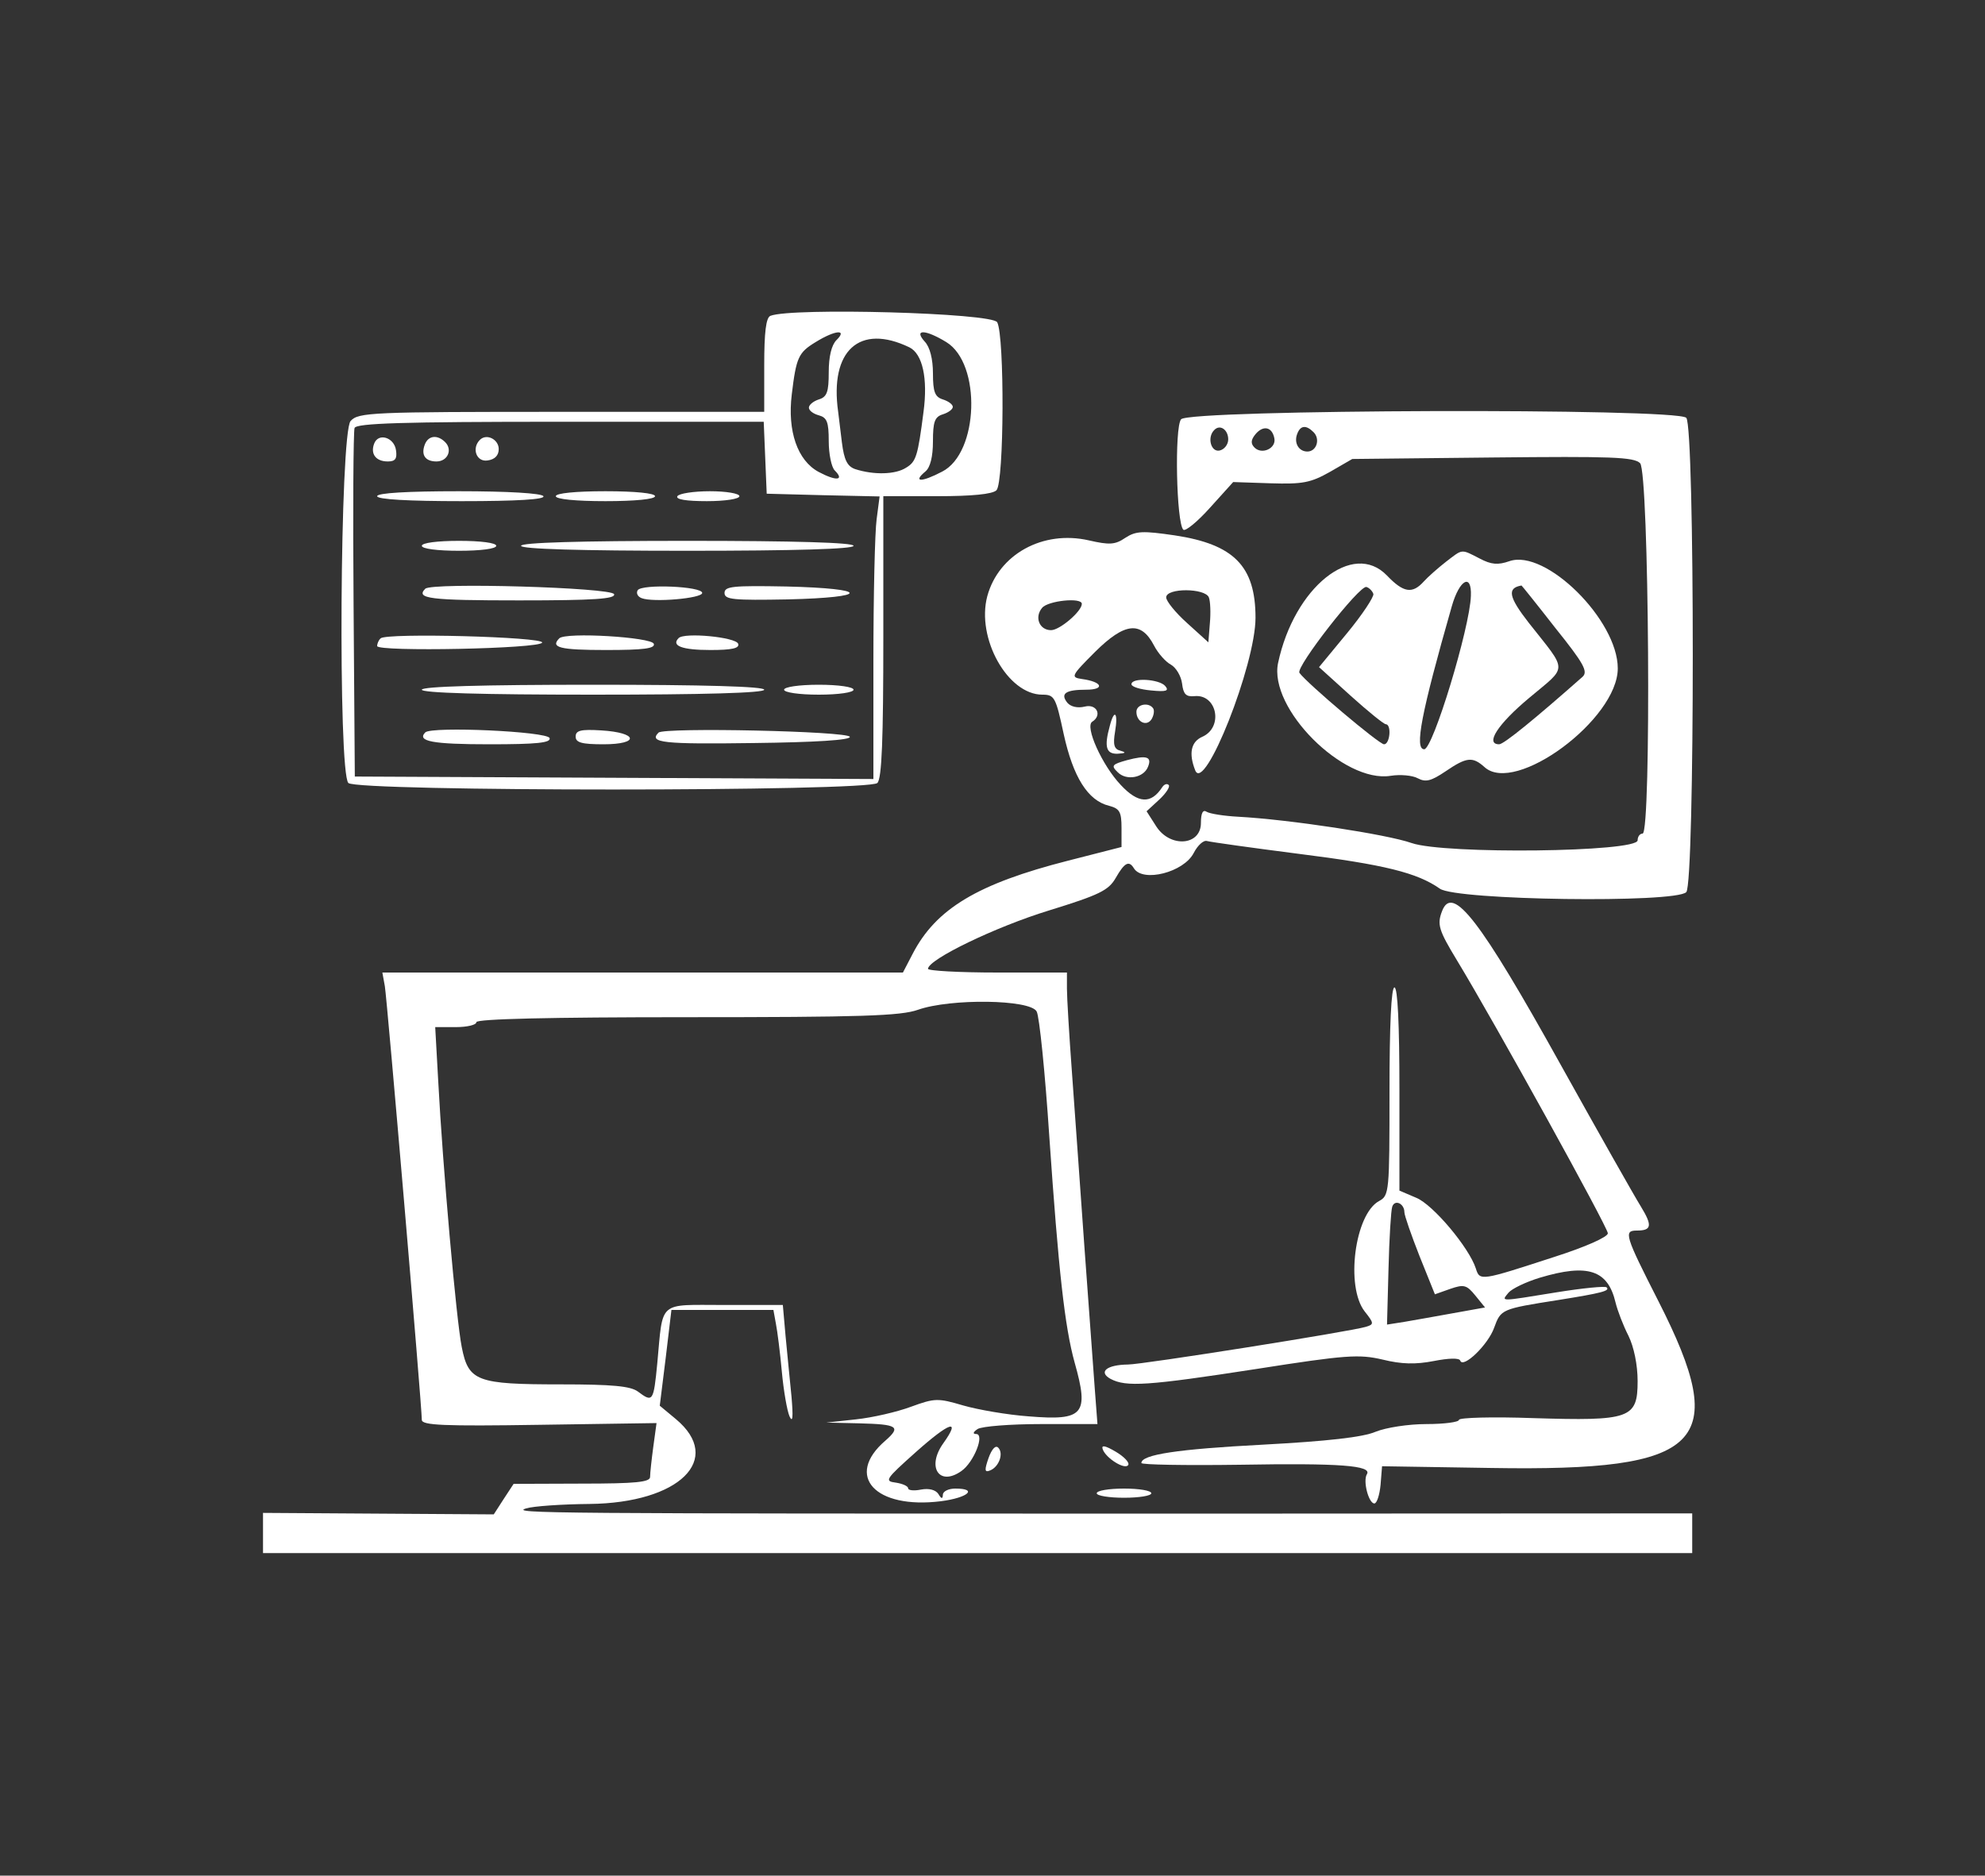  <svg  version="1.0" xmlns="http://www.w3.org/2000/svg"  width="400pt" height="378pt" viewBox="0 0 400 378"  preserveAspectRatio="xMidYMid meet"><rect x="0" y="0" width="400" height="378" fill="#333333" stroke="none"/>  <g transform="translate(0,378) scale(0.05,-0.05)" fill="#ffffff" stroke="none"> <path d="M3105 6287 c-18 -7 -25 -67 -25 -199 l0 -188 -817 0 c-766 0 -819 -2 -850 -37 -43 -47 -51 -1417 -9 -1459 35 -35 2097 -35 2132 0 18 18 24 176 24 590 l0 566 216 0 c141 0 224 8 240 24 31 31 33 621 3 677 -20 38 -828 60 -914 26z m266 -98 c-20 -20 -31 -67 -31 -129 0 -80 -7 -100 -40 -110 -22 -7 -40 -22 -40 -33 0 -12 18 -25 40 -31 33 -9 40 -27 40 -104 0 -52 11 -105 24 -118 41 -41 6 -44 -65 -6 -85 46 -126 164 -108 312 18 150 27 169 96 211 79 49 130 53 84 8z m443 -8 c142 -87 131 -447 -17 -522 -84 -44 -120 -43 -67 1 19 16 30 59 30 121 0 79 7 99 40 109 22 7 40 20 40 30 0 10 -18 23 -40 30 -32 10 -40 30 -40 105 0 57 -12 106 -33 128 -46 51 2 50 87 -2z m-149 -21 c53 -26 75 -125 57 -260 -23 -179 -30 -201 -70 -225 -43 -28 -130 -30 -205 -6 -32 11 -45 36 -54 108 -6 51 -13 107 -15 123 -35 247 86 357 287 260z m-581 -445 l6 -145 228 -6 227 -5 -12 -92 c-7 -51 -13 -307 -13 -570 l0 -477 -1045 5 -1045 5 -5 690 c-3 379 -1 701 4 715 8 19 190 25 829 25 l820 0 6 -145z"/> <path d="M1508 5772 c-16 -42 7 -72 55 -72 30 0 38 11 33 45 -7 52 -71 72 -88 27z"/> <path d="M1712 5768 c-16 -42 2 -68 47 -68 45 0 66 47 35 78 -31 31 -68 27 -82 -10z"/> <path d="M1934 5787 c-34 -34 -14 -90 31 -83 29 4 45 20 45 46 0 39 -49 64 -76 37z"/> <path d="M1520 5560 c0 -13 127 -20 341 -20 223 0 337 7 329 20 -7 12 -144 20 -341 20 -206 0 -329 -7 -329 -20z"/> <path d="M2240 5560 c0 -12 80 -20 200 -20 120 0 200 8 200 20 0 12 -80 20 -200 20 -120 0 -200 -8 -200 -20z"/> <path d="M2730 5560 c-8 -13 36 -20 119 -20 74 0 131 9 131 20 0 11 -53 20 -119 20 -65 0 -124 -9 -131 -20z"/> <path d="M1700 5360 c0 -12 63 -20 150 -20 87 0 150 8 150 20 0 12 -63 20 -150 20 -87 0 -150 -8 -150 -20z"/> <path d="M2100 5360 c0 -13 237 -20 670 -20 433 0 670 7 670 20 0 13 -237 20 -670 20 -433 0 -670 -7 -670 -20z"/> <path d="M1714 5187 c-40 -40 19 -47 378 -47 304 0 389 6 383 25 -9 27 -735 48 -761 22z"/> <path d="M2570 5181 c-7 -12 0 -26 16 -32 46 -18 244 -1 244 21 0 27 -243 37 -260 11z"/> <path d="M2920 5170 c0 -27 35 -30 255 -26 335 8 331 44 -5 52 -216 4 -250 1 -250 -26z"/> <path d="M1534 4987 c-8 -7 -14 -21 -14 -31 0 -24 659 -11 665 14 6 23 -629 40 -651 17z"/> <path d="M2254 4987 c-37 -37 2 -47 188 -47 152 0 199 6 193 25 -9 27 -356 48 -381 22z"/> <path d="M2735 4988 c-31 -31 14 -48 128 -48 87 0 118 7 112 25 -9 27 -217 47 -240 23z"/> <path d="M1700 4780 c0 -13 243 -20 690 -20 447 0 690 7 690 20 0 13 -243 20 -690 20 -447 0 -690 -7 -690 -20z"/> <path d="M3160 4780 c0 -11 60 -20 140 -20 80 0 140 9 140 20 0 11 -60 20 -140 20 -80 0 -140 -9 -140 -20z"/> <path d="M1714 4608 c-35 -36 29 -48 259 -48 191 0 248 6 242 25 -9 27 -475 48 -501 23z"/> <path d="M2320 4591 c0 -24 24 -31 112 -31 147 0 140 47 -9 56 -82 5 -103 0 -103 -25z"/> <path d="M2654 4607 c-41 -41 21 -47 381 -42 251 3 393 12 390 25 -6 23 -749 39 -771 17z"/> <path d="M4760 5870 c-27 -33 -19 -418 9 -445 8 -8 57 32 108 89 l93 103 150 -5 c130 -4 162 2 240 46 l90 52 565 6 c479 5 570 2 595 -23 36 -37 46 -1493 10 -1493 -11 0 -20 -12 -20 -27 0 -48 -779 -57 -911 -11 -99 35 -494 95 -699 106 -57 3 -114 12 -127 20 -15 10 -23 -5 -23 -45 0 -92 -124 -101 -180 -14 l-39 61 51 47 c28 26 45 53 38 59 -7 7 -18 3 -26 -9 -45 -69 -97 -66 -167 9 -75 79 -146 236 -115 255 41 26 18 73 -30 61 -28 -7 -56 -1 -70 15 -30 37 -8 53 75 53 78 0 66 32 -16 43 -47 7 -45 12 53 110 119 118 185 125 237 25 16 -31 47 -66 68 -77 21 -12 41 -46 45 -76 5 -43 16 -54 49 -51 92 10 119 -126 32 -164 -45 -20 -55 -67 -28 -135 37 -95 243 425 243 615 0 208 -87 296 -325 332 -130 19 -157 18 -200 -10 -41 -28 -64 -29 -147 -10 -185 42 -363 -56 -409 -225 -45 -169 82 -397 222 -397 49 0 54 -10 86 -159 38 -173 97 -268 183 -289 42 -11 50 -24 50 -89 l0 -77 -215 -55 c-365 -93 -533 -194 -627 -376 l-39 -75 -1049 0 -1049 0 10 -55 c9 -52 149 -1691 149 -1748 0 -22 88 -26 473 -20 l473 7 -13 -95 c-7 -52 -13 -107 -13 -122 0 -21 -57 -27 -275 -27 l-275 -1 -40 -61 -40 -62 -465 3 -465 3 0 -81 0 -81 2880 0 2880 0 0 80 0 80 -2065 -1 c-2573 0 -2697 1 -2635 21 28 9 143 17 256 18 362 4 542 180 348 342 l-65 54 24 193 23 193 206 0 205 0 10 -55 c6 -30 17 -117 24 -194 7 -76 21 -157 31 -180 13 -28 15 -3 8 79 -7 66 -17 176 -24 245 l-11 125 -236 0 c-270 0 -246 21 -270 -235 -15 -155 -18 -159 -78 -114 -30 22 -102 29 -311 29 -338 0 -372 12 -399 150 -22 109 -77 730 -95 1075 l-12 215 83 0 c46 0 83 9 83 20 0 13 296 20 847 20 703 0 863 5 933 30 131 46 452 42 478 -7 11 -20 34 -247 51 -505 37 -538 62 -766 102 -910 59 -209 37 -235 -184 -217 -86 6 -206 27 -265 44 -102 30 -114 30 -210 -5 -56 -21 -156 -44 -222 -51 l-120 -13 132 -3 c156 -4 171 -13 106 -70 -165 -142 -41 -277 224 -244 109 14 151 51 58 51 -27 0 -50 -11 -50 -25 -1 -18 -6 -17 -18 3 -11 17 -38 24 -70 18 -29 -6 -52 -3 -52 5 0 9 -23 19 -50 23 -47 6 -41 14 81 123 137 122 183 137 111 36 -69 -96 -17 -176 73 -112 50 35 95 149 59 149 -15 0 -12 8 6 20 17 11 132 20 257 20 l226 0 -11 145 c-6 80 -25 339 -42 575 -17 237 -39 552 -50 700 -11 149 -20 299 -20 335 l0 65 -280 0 c-154 0 -280 7 -280 15 1 38 272 169 487 235 204 63 241 81 270 132 35 61 53 71 73 38 36 -58 201 -16 241 62 16 31 40 53 54 48 14 -4 178 -27 365 -51 351 -44 482 -77 573 -141 66 -47 948 -59 993 -14 35 35 35 1877 0 1912 -40 40 -2003 34 -2036 -6z m190 -81 c0 -21 -16 -41 -35 -45 -35 -7 -51 54 -21 83 23 24 56 1 56 -38z m186 4 c8 -40 -50 -67 -80 -37 -16 16 -15 31 4 54 31 37 67 30 76 -17z m158 25 c28 -28 12 -78 -25 -78 -35 0 -55 35 -41 71 13 35 36 37 66 7z m-422 -666 c6 -15 8 -62 4 -105 l-6 -76 -85 77 c-47 42 -85 89 -85 104 0 39 157 38 172 0z m-512 -26 c0 -30 -89 -106 -124 -106 -47 0 -68 52 -36 90 24 29 160 43 160 16z"/> <path d="M5828 5296 c-32 -25 -73 -61 -90 -80 -46 -51 -82 -45 -148 24 -137 143 -374 -47 -439 -352 -39 -183 264 -486 454 -455 38 6 87 2 109 -10 32 -17 54 -11 112 28 85 58 109 60 157 17 124 -113 537 193 537 398 0 195 -291 483 -437 432 -46 -16 -73 -14 -120 11 -76 39 -67 39 -135 -13z m100 -138 c-4 -128 -153 -618 -188 -618 -40 0 -13 142 111 576 31 109 81 135 77 42z m-393 8 c3 -11 -44 -83 -106 -158 l-113 -137 127 -115 c70 -63 134 -115 142 -115 24 -1 17 -81 -7 -81 -20 0 -310 245 -341 288 -16 23 243 355 270 346 11 -3 24 -16 28 -28z m734 -138 c114 -142 132 -175 109 -196 -189 -167 -317 -272 -336 -272 -58 0 -6 81 121 187 157 132 157 101 -2 303 -81 104 -88 140 -29 150 1 0 63 -77 137 -172z"/> <path d="M4560 4802 c0 -10 35 -21 79 -25 61 -6 74 -2 57 18 -24 28 -136 35 -136 7z"/> <path d="M4580 4691 c0 -41 41 -61 61 -30 9 15 12 34 7 43 -17 27 -68 18 -68 -13z"/> <path d="M4473 4635 c-24 -86 -15 -115 32 -113 32 2 35 5 11 12 -26 6 -31 24 -22 77 13 77 -3 94 -21 24z"/> <path d="M4542 4496 c-61 -17 -65 -22 -37 -49 35 -35 105 -22 122 23 16 40 -6 47 -85 26z"/> <path d="M5812 3888 c-21 -54 -14 -77 60 -199 150 -247 608 -1076 608 -1100 0 -15 -90 -55 -215 -95 -298 -97 -301 -98 -317 -47 -27 84 -172 257 -240 285 l-68 29 0 409 c0 260 -7 410 -20 410 -13 0 -20 -153 -20 -419 0 -405 -1 -420 -42 -442 -98 -53 -136 -345 -58 -445 38 -48 38 -52 5 -62 -62 -19 -901 -152 -959 -152 -86 -1 -121 -30 -70 -58 63 -33 147 -28 587 40 363 57 414 60 509 38 77 -19 133 -20 206 -6 61 12 103 13 107 2 11 -34 113 64 137 133 27 74 29 75 258 111 175 28 210 37 195 51 -5 6 -97 -3 -202 -20 -234 -38 -223 -38 -193 -1 14 16 70 43 126 60 194 58 274 31 305 -100 8 -33 31 -93 52 -134 22 -45 37 -117 37 -183 0 -151 -30 -161 -421 -149 -164 6 -299 2 -299 -7 0 -9 -59 -17 -131 -17 -73 0 -163 -14 -205 -31 -51 -22 -194 -38 -454 -52 -345 -18 -490 -40 -490 -74 0 -7 178 -10 395 -7 406 7 535 -3 514 -38 -17 -27 7 -118 30 -118 10 0 21 34 25 75 l6 75 442 -7 c854 -14 965 96 672 672 -136 267 -141 285 -87 285 60 0 63 20 16 97 -25 40 -171 298 -324 573 -324 583 -435 727 -477 618z m-152 -1214 c0 -13 28 -93 61 -177 l62 -154 62 22 c55 19 66 16 101 -27 l39 -48 -128 -23 c-70 -13 -158 -28 -197 -35 l-70 -11 6 225 c3 123 10 236 15 250 10 31 49 13 49 -22z"/> <path d="M3984 1683 c-17 -49 -16 -59 6 -50 36 14 56 69 33 92 -11 11 -26 -6 -39 -42z"/> <path d="M4444 1719 c12 -36 90 -85 103 -64 6 10 -17 34 -51 54 -41 24 -58 28 -52 10z"/> <path d="M4420 1541 c0 -10 50 -18 110 -18 61 0 110 8 110 18 0 11 -49 19 -110 19 -60 0 -110 -8 -110 -19z"/> </g> </svg> 